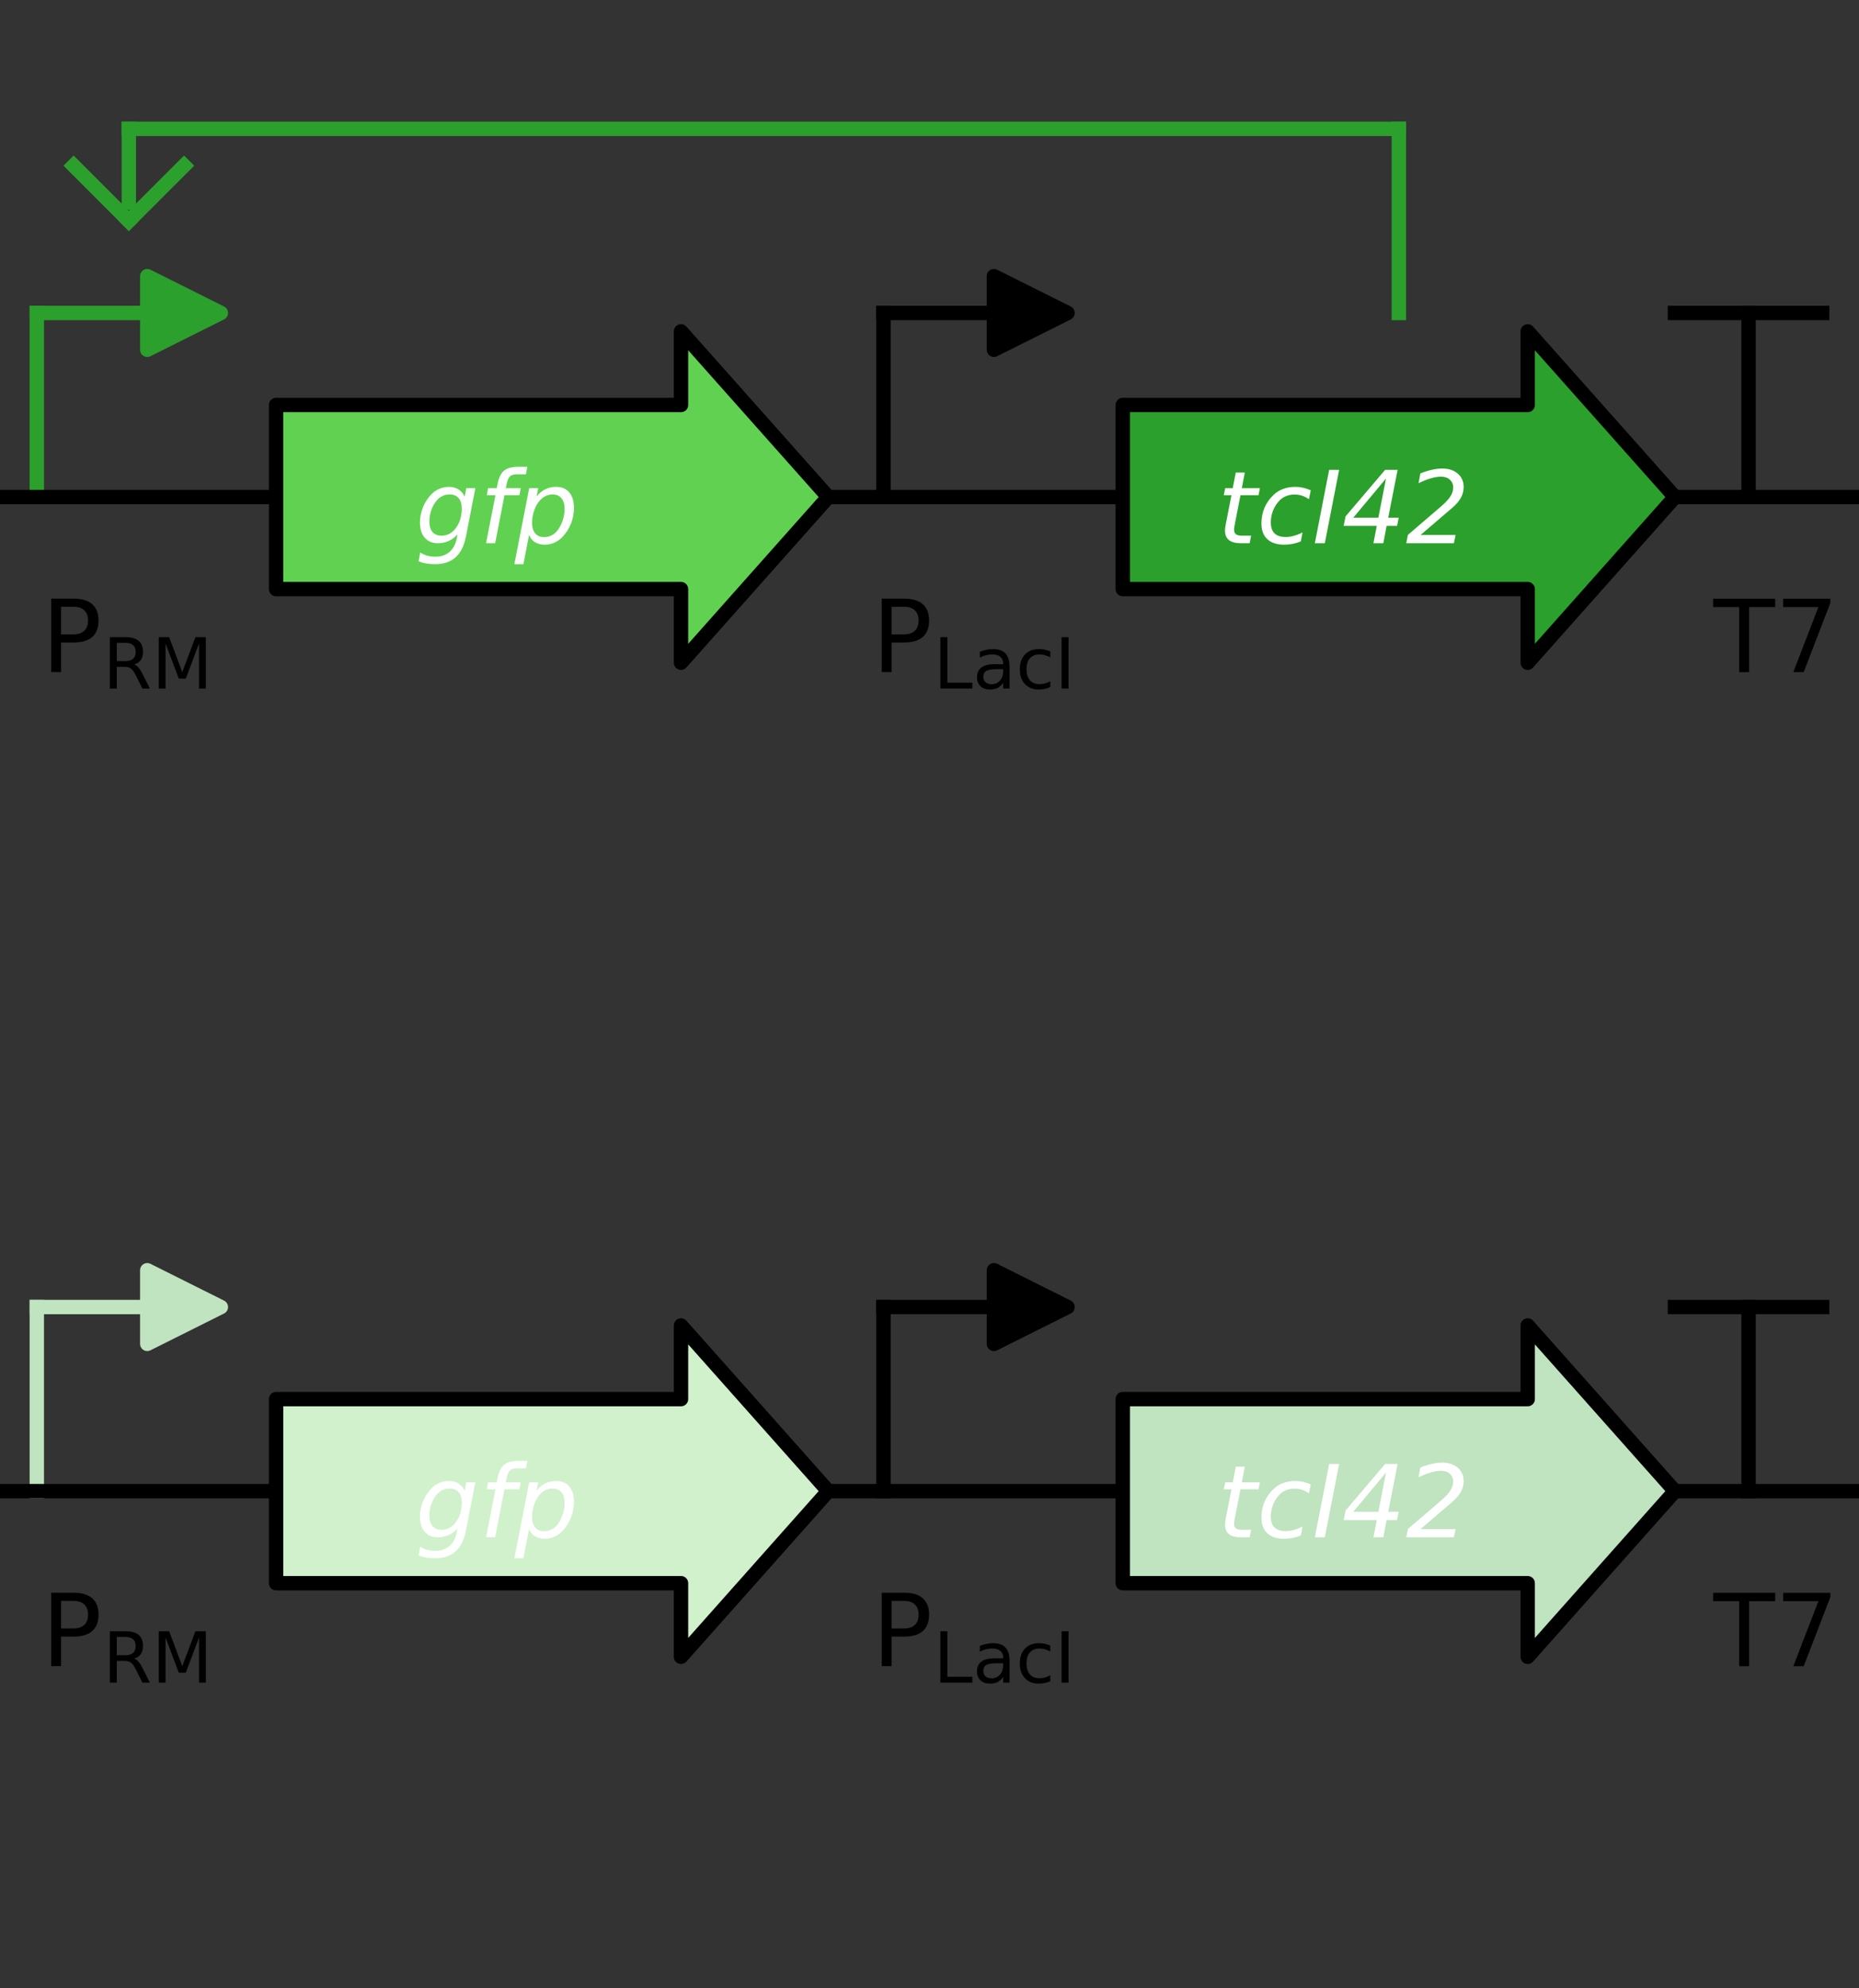 <?xml version="1.0" encoding="utf-8" standalone="no"?>
<!DOCTYPE svg PUBLIC "-//W3C//DTD SVG 1.1//EN"
  "http://www.w3.org/Graphics/SVG/1.1/DTD/svg11.dtd">
<!-- Created with matplotlib (https://matplotlib.org/) -->
<svg height="138.24pt" version="1.1" viewBox="0 0 129.28 138.24" width="129.28pt" xmlns="http://www.w3.org/2000/svg" xmlns:xlink="http://www.w3.org/1999/xlink">
 <rect x="0" y="0" width="129.28" height="138.24" fill="#333333" stroke="none"/>
 <defs>
  <style type="text/css">
*{stroke-linecap:butt;stroke-linejoin:round;}
  </style>
 </defs>
 <g id="figure_1">
  <g id="patch_1">
   <path d="M 0 138.24 
L 129.28 138.24 
L 129.28 0 
L 0 0 
z
" style="fill:none;"/>
  </g>
  <g id="axes_1">
   <g id="patch_2">
    <path clip-path="url(#pf57e802291)" d="M 10.24 19.2 
L 15.36 21.76 
L 10.24 24.32 
z
" style="fill:#2ca02c;stroke:#2ca02c;stroke-linejoin:miter;"/>
    <g id="patch_3">
     <path clip-path="url(#pf57e802291)" d="M 69.12 19.2 
L 74.24 21.76 
L 69.12 24.32 
z
" style="stroke:#000000;stroke-linejoin:miter;"/>
     <g id="line2d_1">
      <path clip-path="url(#pf57e802291)" d="M 121.6 34.56 
L 121.6 21.76 
" style="fill:none;stroke:#000000;stroke-linecap:square;stroke-linejoin:miter;"/>
     </g>
     <g id="line2d_2">
      <path clip-path="url(#pf57e802291)" d="M 2.56 34.56 
L 2.56 21.76 
" style="fill:none;stroke:#2ca02c;stroke-linecap:square;stroke-linejoin:miter;"/>
     </g>
     <g id="line2d_3">
      <path clip-path="url(#pf57e802291)" d="M 61.44 34.56 
L 61.44 21.76 
" style="fill:none;stroke:#000000;stroke-linecap:square;stroke-linejoin:miter;"/>
     </g>
     <g id="line2d_4">
      <path clip-path="url(#pf57e802291)" d="M 116.48 21.76 
L 126.72 21.76 
" style="fill:none;stroke:#000000;stroke-linecap:square;stroke-linejoin:miter;"/>
     </g>
     <g id="line2d_5">
      <path clip-path="url(#pf57e802291)" d="M 2.56 21.76 
L 12.8 21.76 
" style="fill:none;stroke:#2ca02c;stroke-linecap:square;stroke-linejoin:miter;"/>
     </g>
     <g id="line2d_6">
      <path clip-path="url(#pf57e802291)" d="M 61.44 21.76 
L 71.68 21.76 
" style="fill:none;stroke:#000000;stroke-linecap:square;stroke-linejoin:miter;"/>
     </g>
     <g id="line2d_7">
      <path clip-path="url(#pf57e802291)" d="M 0 34.56 
L 129.28 34.56 
" style="fill:none;stroke:#000000;stroke-linecap:square;stroke-linejoin:miter;"/>
     </g>
     <g id="patch_4">
      <path clip-path="url(#pf57e802291)" d="M 19.2 28.16 
L 19.2 40.96 
L 47.36 40.96 
L 47.36 46.08 
L 57.6 34.56 
L 47.36 23.04 
L 47.36 28.16 
z
" style="fill:#61d152;stroke:#000000;stroke-linejoin:miter;"/>
      <g id="patch_5">
       <path clip-path="url(#pf57e802291)" d="M 78.08 28.16 
L 78.08 40.96 
L 106.24 40.96 
L 106.24 46.08 
L 116.48 34.56 
L 106.24 23.04 
L 106.24 28.16 
z
" style="fill:#2ca02c;stroke:#000000;stroke-linejoin:miter;"/>
       <g id="line2d_8">
        <path clip-path="url(#pf57e802291)" d="M 5.12 11.52 
L 8.96 15.36 
" style="fill:none;stroke:#2ca02c;stroke-linecap:square;stroke-linejoin:miter;"/>
       </g>
       <g id="line2d_9">
        <path clip-path="url(#pf57e802291)" d="M 12.8 11.52 
L 8.96 15.36 
" style="fill:none;stroke:#2ca02c;stroke-linecap:square;stroke-linejoin:miter;"/>
       </g>
       <g id="line2d_10">
        <path clip-path="url(#pf57e802291)" d="M 97.28 21.76 
L 97.28 8.96 
" style="fill:none;stroke:#2ca02c;stroke-linecap:square;stroke-linejoin:miter;"/>
       </g>
       <g id="line2d_11">
        <path clip-path="url(#pf57e802291)" d="M 97.28 8.96 
L 8.96 8.96 
" style="fill:none;stroke:#2ca02c;stroke-linecap:square;stroke-linejoin:miter;"/>
       </g>
       <g id="line2d_12">
        <path clip-path="url(#pf57e802291)" d="M 8.96 8.96 
L 8.96 14.08 
" style="fill:none;stroke:#2ca02c;stroke-linecap:square;stroke-linejoin:miter;"/>
       </g>
       <g id="text_1">
        <!-- $\mathrm{P_{RM}}$ -->
        <defs>
         <path d="M 19.672 64.797 
L 19.672 37.406 
L 32.078 37.406 
Q 38.969 37.406 42.719 40.969 
Q 46.484 44.531 46.484 51.125 
Q 46.484 57.672 42.719 61.234 
Q 38.969 64.797 32.078 64.797 
z
M 9.812 72.906 
L 32.078 72.906 
Q 44.344 72.906 50.609 67.359 
Q 56.891 61.812 56.891 51.125 
Q 56.891 40.328 50.609 34.812 
Q 44.344 29.297 32.078 29.297 
L 19.672 29.297 
L 19.672 0 
L 9.812 0 
z
" id="DejaVuSans-80"/>
         <path d="M 44.391 34.188 
Q 47.562 33.109 50.562 29.594 
Q 53.562 26.078 56.594 19.922 
L 66.609 0 
L 56 0 
L 46.688 18.703 
Q 43.062 26.031 39.672 28.422 
Q 36.281 30.812 30.422 30.812 
L 19.672 30.812 
L 19.672 0 
L 9.812 0 
L 9.812 72.906 
L 32.078 72.906 
Q 44.578 72.906 50.734 67.672 
Q 56.891 62.453 56.891 51.906 
Q 56.891 45.016 53.688 40.469 
Q 50.484 35.938 44.391 34.188 
z
M 19.672 64.797 
L 19.672 38.922 
L 32.078 38.922 
Q 39.203 38.922 42.844 42.219 
Q 46.484 45.516 46.484 51.906 
Q 46.484 58.297 42.844 61.547 
Q 39.203 64.797 32.078 64.797 
z
" id="DejaVuSans-82"/>
         <path d="M 9.812 72.906 
L 24.516 72.906 
L 43.109 23.297 
L 61.812 72.906 
L 76.516 72.906 
L 76.516 0 
L 66.891 0 
L 66.891 64.016 
L 48.094 14.016 
L 38.188 14.016 
L 19.391 64.016 
L 19.391 0 
L 9.812 0 
z
" id="DejaVuSans-77"/>
        </defs>
        <g transform="translate(2.87 46.732)scale(0.07 -0.07)">
         <use transform="translate(0 0.094)" xlink:href="#DejaVuSans-80"/>
         <use transform="translate(61.26 -16.312)scale(0.7)" xlink:href="#DejaVuSans-82"/>
         <use transform="translate(109.897 -16.312)scale(0.7)" xlink:href="#DejaVuSans-77"/>
        </g>
       </g>
       <g id="text_2">
        <!-- gfp -->
        <defs>
         <path d="M 59.625 54.688 
L 50.297 6.781 
Q 47.609 -7.125 40.016 -13.953 
Q 32.422 -20.797 19.578 -20.797 
Q 14.844 -20.797 10.781 -20.094 
Q 6.734 -19.391 3.219 -17.922 
L 4.891 -9.188 
Q 8.203 -11.328 11.906 -12.344 
Q 15.625 -13.375 19.828 -13.375 
Q 28.375 -13.375 33.859 -8.703 
Q 39.359 -4.047 41.109 4.688 
L 41.891 8.797 
Q 38.141 4.5 33.156 2.25 
Q 28.172 0 22.406 0 
Q 14.109 0 9.344 5.484 
Q 4.594 10.984 4.594 20.609 
Q 4.594 28.172 7.469 35.422 
Q 10.359 42.672 15.578 48.297 
Q 19.047 52 23.656 54 
Q 28.266 56 33.297 56 
Q 38.812 56 42.906 53.438 
Q 47.016 50.875 49.031 46.188 
L 50.594 54.688 
z
M 46.094 34.625 
Q 46.094 41.266 42.969 44.875 
Q 39.844 48.484 34.078 48.484 
Q 30.516 48.484 27.297 47.062 
Q 24.078 45.656 21.781 43.109 
Q 18.062 38.922 15.984 33.234 
Q 13.922 27.547 13.922 21.484 
Q 13.922 14.75 17.062 11.125 
Q 20.219 7.516 26.125 7.516 
Q 34.672 7.516 40.375 15.25 
Q 46.094 23 46.094 34.625 
z
" id="DejaVuSans-Oblique-103"/>
         <path d="M 47.797 75.984 
L 46.391 68.5 
L 37.797 68.5 
Q 32.906 68.5 30.688 66.578 
Q 28.469 64.656 27.391 59.516 
L 26.422 54.688 
L 41.219 54.688 
L 39.891 47.703 
L 25.094 47.703 
L 15.828 0 
L 6.781 0 
L 16.109 47.703 
L 7.516 47.703 
L 8.797 54.688 
L 17.391 54.688 
L 18.109 58.5 
Q 19.969 68.172 24.625 72.078 
Q 29.297 75.984 39.312 75.984 
z
" id="DejaVuSans-Oblique-102"/>
         <path d="M 49.609 33.688 
Q 49.609 40.875 46.484 44.672 
Q 43.359 48.484 37.5 48.484 
Q 33.5 48.484 29.859 46.438 
Q 26.219 44.391 23.391 40.484 
Q 20.609 36.625 18.938 31.156 
Q 17.281 25.688 17.281 20.312 
Q 17.281 13.484 20.406 9.797 
Q 23.531 6.109 29.297 6.109 
Q 33.547 6.109 37.188 8.109 
Q 40.828 10.109 43.406 13.922 
Q 46.188 17.922 47.891 23.344 
Q 49.609 28.766 49.609 33.688 
z
M 21.781 46.391 
Q 25.391 51.125 30.297 53.562 
Q 35.203 56 41.219 56 
Q 49.609 56 54.25 50.5 
Q 58.891 45.016 58.891 35.109 
Q 58.891 27 56 19.656 
Q 53.125 12.312 47.703 6.5 
Q 44.094 2.641 39.547 0.609 
Q 35.016 -1.422 29.984 -1.422 
Q 24.172 -1.422 20.219 1 
Q 16.266 3.422 14.312 8.203 
L 8.688 -20.797 
L -0.297 -20.797 
L 14.406 54.688 
L 23.391 54.688 
z
" id="DejaVuSans-Oblique-112"/>
        </defs>
        <g style="fill:#ffffff;" transform="translate(28.884 37.772)scale(0.07 -0.07)">
         <use xlink:href="#DejaVuSans-Oblique-103"/>
         <use x="63.477" xlink:href="#DejaVuSans-Oblique-102"/>
         <use x="98.682" xlink:href="#DejaVuSans-Oblique-112"/>
        </g>
       </g>
       <g id="text_3">
        <!-- $\mathrm{P_{LacI}}$ -->
        <defs>
         <path d="M 9.812 72.906 
L 19.672 72.906 
L 19.672 8.297 
L 55.172 8.297 
L 55.172 0 
L 9.812 0 
z
" id="DejaVuSans-76"/>
         <path d="M 34.281 27.484 
Q 23.391 27.484 19.188 25 
Q 14.984 22.516 14.984 16.5 
Q 14.984 11.719 18.141 8.906 
Q 21.297 6.109 26.703 6.109 
Q 34.188 6.109 38.703 11.406 
Q 43.219 16.703 43.219 25.484 
L 43.219 27.484 
z
M 52.203 31.203 
L 52.203 0 
L 43.219 0 
L 43.219 8.297 
Q 40.141 3.328 35.547 0.953 
Q 30.953 -1.422 24.312 -1.422 
Q 15.922 -1.422 10.953 3.297 
Q 6 8.016 6 15.922 
Q 6 25.141 12.172 29.828 
Q 18.359 34.516 30.609 34.516 
L 43.219 34.516 
L 43.219 35.406 
Q 43.219 41.609 39.141 45 
Q 35.062 48.391 27.688 48.391 
Q 23 48.391 18.547 47.266 
Q 14.109 46.141 10.016 43.891 
L 10.016 52.203 
Q 14.938 54.109 19.578 55.047 
Q 24.219 56 28.609 56 
Q 40.484 56 46.344 49.844 
Q 52.203 43.703 52.203 31.203 
z
" id="DejaVuSans-97"/>
         <path d="M 48.781 52.594 
L 48.781 44.188 
Q 44.969 46.297 41.141 47.344 
Q 37.312 48.391 33.406 48.391 
Q 24.656 48.391 19.812 42.844 
Q 14.984 37.312 14.984 27.297 
Q 14.984 17.281 19.812 11.734 
Q 24.656 6.203 33.406 6.203 
Q 37.312 6.203 41.141 7.25 
Q 44.969 8.297 48.781 10.406 
L 48.781 2.094 
Q 45.016 0.344 40.984 -0.531 
Q 36.969 -1.422 32.422 -1.422 
Q 20.062 -1.422 12.781 6.344 
Q 5.516 14.109 5.516 27.297 
Q 5.516 40.672 12.859 48.328 
Q 20.219 56 33.016 56 
Q 37.156 56 41.109 55.141 
Q 45.062 54.297 48.781 52.594 
z
" id="DejaVuSans-99"/>
         <path d="M 9.812 72.906 
L 19.672 72.906 
L 19.672 0 
L 9.812 0 
z
" id="DejaVuSans-73"/>
        </defs>
        <g transform="translate(60.63 46.732)scale(0.07 -0.07)">
         <use transform="translate(0 0.094)" xlink:href="#DejaVuSans-80"/>
         <use transform="translate(61.26 -16.312)scale(0.7)" xlink:href="#DejaVuSans-76"/>
         <use transform="translate(100.259 -16.312)scale(0.7)" xlink:href="#DejaVuSans-97"/>
         <use transform="translate(143.154 -16.312)scale(0.7)" xlink:href="#DejaVuSans-99"/>
         <use transform="translate(181.641 -16.312)scale(0.7)" xlink:href="#DejaVuSans-73"/>
        </g>
       </g>
       <g id="text_4">
        <!-- tcI42 -->
        <defs>
         <path d="M 42.281 54.688 
L 40.922 47.703 
L 23 47.703 
L 17.188 18.016 
Q 16.891 16.359 16.75 15.234 
Q 16.609 14.109 16.609 13.484 
Q 16.609 10.359 18.484 8.938 
Q 20.359 7.516 24.516 7.516 
L 33.594 7.516 
L 32.078 0 
L 23.484 0 
Q 15.484 0 11.547 3.125 
Q 7.625 6.25 7.625 12.594 
Q 7.625 13.719 7.766 15.062 
Q 7.906 16.406 8.203 18.016 
L 14.016 47.703 
L 6.391 47.703 
L 7.812 54.688 
L 15.281 54.688 
L 18.312 70.219 
L 27.297 70.219 
L 24.312 54.688 
z
" id="DejaVuSans-Oblique-116"/>
         <path d="M 53.609 52.594 
L 51.812 43.703 
Q 48.578 46.047 44.938 47.219 
Q 41.312 48.391 37.406 48.391 
Q 33.109 48.391 29.219 46.875 
Q 25.344 45.359 22.703 42.578 
Q 18.5 38.328 16.203 32.609 
Q 13.922 26.906 13.922 20.797 
Q 13.922 13.422 17.609 9.812 
Q 21.297 6.203 28.812 6.203 
Q 32.516 6.203 36.688 7.328 
Q 40.875 8.453 45.406 10.688 
L 43.703 1.812 
Q 39.797 0.203 35.672 -0.609 
Q 31.547 -1.422 27.203 -1.422 
Q 16.312 -1.422 10.453 4.016 
Q 4.594 9.469 4.594 19.578 
Q 4.594 28.078 7.641 35.234 
Q 10.688 42.391 16.703 48.094 
Q 20.797 52 26.312 54 
Q 31.844 56 38.375 56 
Q 42.188 56 45.938 55.141 
Q 49.703 54.297 53.609 52.594 
z
" id="DejaVuSans-Oblique-99"/>
         <path d="M 16.891 72.906 
L 26.812 72.906 
L 12.594 0 
L 2.688 0 
z
" id="DejaVuSans-Oblique-73"/>
         <path d="M 43.016 72.906 
L 55.422 72.906 
L 46.094 25.391 
L 56.5 25.391 
L 54.891 17.188 
L 44.484 17.188 
L 41.219 0 
L 31.391 0 
L 34.719 17.188 
L 1.812 17.188 
L 3.719 26.703 
z
M 43.891 64.312 
L 11.375 25.391 
L 36.281 25.391 
z
" id="DejaVuSans-Oblique-52"/>
         <path d="M 46.094 35.203 
L 14.594 8.203 
L 49.422 8.203 
L 47.703 0 
L 0.391 0 
L 2 8.297 
L 34.906 36.531 
Q 41.5 42.234 44.25 46.547 
Q 47.016 50.875 47.016 55.422 
Q 47.016 60.156 43.688 63.125 
Q 40.375 66.109 35.016 66.109 
Q 30.375 66.109 24.703 64.453 
Q 19.047 62.797 12.594 59.625 
L 14.406 69.391 
Q 20.453 71.781 25.969 73 
Q 31.5 74.219 36.188 74.219 
Q 45.75 74.219 51.578 69.141 
Q 57.422 64.062 57.422 55.812 
Q 57.422 50.25 54.641 45.188 
Q 51.859 40.141 46.094 35.203 
z
" id="DejaVuSans-Oblique-50"/>
        </defs>
        <g style="fill:#ffffff;" transform="translate(84.657 37.772)scale(0.07 -0.07)">
         <use xlink:href="#DejaVuSans-Oblique-116"/>
         <use x="39.209" xlink:href="#DejaVuSans-Oblique-99"/>
         <use x="94.189" xlink:href="#DejaVuSans-Oblique-73"/>
         <use x="123.682" xlink:href="#DejaVuSans-Oblique-52"/>
         <use x="187.305" xlink:href="#DejaVuSans-Oblique-50"/>
        </g>
       </g>
       <g id="text_5">
        <!-- T7 -->
        <defs>
         <path d="M -0.297 72.906 
L 61.375 72.906 
L 61.375 64.594 
L 35.5 64.594 
L 35.5 0 
L 25.594 0 
L 25.594 64.594 
L -0.297 64.594 
z
" id="DejaVuSans-84"/>
         <path d="M 8.203 72.906 
L 55.078 72.906 
L 55.078 68.703 
L 28.609 0 
L 18.312 0 
L 43.219 64.594 
L 8.203 64.594 
z
" id="DejaVuSans-55"/>
        </defs>
        <g transform="translate(119.155 46.732)scale(0.07 -0.07)">
         <use xlink:href="#DejaVuSans-84"/>
         <use x="61.084" xlink:href="#DejaVuSans-55"/>
        </g>
       </g>
      </g>
      <g id="axes_2">
       <g id="patch_6">
        <path clip-path="url(#pa11b0f80c0)" d="M 10.24 88.32 
L 15.36 90.88 
L 10.24 93.44 
z
" style="fill:#c0e3c0;stroke:#c0e3c0;stroke-linejoin:miter;"/>
        <g id="patch_7">
         <path clip-path="url(#pa11b0f80c0)" d="M 69.12 88.32 
L 74.24 90.88 
L 69.12 93.44 
z
" style="stroke:#000000;stroke-linejoin:miter;"/>
         <g id="line2d_13">
          <path clip-path="url(#pa11b0f80c0)" d="M 121.6 103.68 
L 121.6 90.88 
" style="fill:none;stroke:#000000;stroke-linecap:square;stroke-linejoin:miter;"/>
         </g>
         <g id="line2d_14">
          <path clip-path="url(#pa11b0f80c0)" d="M 2.56 103.68 
L 2.56 90.88 
" style="fill:none;stroke:#c0e3c0;stroke-linecap:square;stroke-linejoin:miter;"/>
         </g>
         <g id="line2d_15">
          <path clip-path="url(#pa11b0f80c0)" d="M 61.44 103.68 
L 61.44 90.88 
" style="fill:none;stroke:#000000;stroke-linecap:square;stroke-linejoin:miter;"/>
         </g>
         <g id="line2d_16">
          <path clip-path="url(#pa11b0f80c0)" d="M 116.48 90.88 
L 126.72 90.88 
" style="fill:none;stroke:#000000;stroke-linecap:square;stroke-linejoin:miter;"/>
         </g>
         <g id="line2d_17">
          <path clip-path="url(#pa11b0f80c0)" d="M 2.56 90.88 
L 12.8 90.88 
" style="fill:none;stroke:#c0e3c0;stroke-linecap:square;stroke-linejoin:miter;"/>
         </g>
         <g id="line2d_18">
          <path clip-path="url(#pa11b0f80c0)" d="M 61.44 90.88 
L 71.68 90.88 
" style="fill:none;stroke:#000000;stroke-linecap:square;stroke-linejoin:miter;"/>
         </g>
         <g id="line2d_19">
          <path clip-path="url(#pa11b0f80c0)" d="M 0 103.68 
L 129.28 103.68 
" style="fill:none;stroke:#000000;stroke-linecap:square;stroke-linejoin:miter;"/>
         </g>
         <g id="patch_8">
          <path clip-path="url(#pa11b0f80c0)" d="M 19.2 97.28 
L 19.2 110.08 
L 47.36 110.08 
L 47.36 115.2 
L 57.6 103.68 
L 47.36 92.16 
L 47.36 97.28 
z
" style="fill:#d0f1cb;stroke:#000000;stroke-linejoin:miter;"/>
          <g id="patch_9">
           <path clip-path="url(#pa11b0f80c0)" d="M 78.08 97.28 
L 78.08 110.08 
L 106.24 110.08 
L 106.24 115.2 
L 116.48 103.68 
L 106.24 92.16 
L 106.24 97.28 
z
" style="fill:#c0e3c0;stroke:#000000;stroke-linejoin:miter;"/>
           <g id="text_6">
            <!-- $\mathrm{P_{RM}}$ -->
            <g transform="translate(2.87 115.852)scale(0.07 -0.07)">
             <use transform="translate(0 0.094)" xlink:href="#DejaVuSans-80"/>
             <use transform="translate(61.26 -16.312)scale(0.7)" xlink:href="#DejaVuSans-82"/>
             <use transform="translate(109.897 -16.312)scale(0.7)" xlink:href="#DejaVuSans-77"/>
            </g>
           </g>
           <g id="text_7">
            <!-- gfp -->
            <g style="fill:#ffffff;" transform="translate(28.884 106.892)scale(0.07 -0.07)">
             <use xlink:href="#DejaVuSans-Oblique-103"/>
             <use x="63.477" xlink:href="#DejaVuSans-Oblique-102"/>
             <use x="98.682" xlink:href="#DejaVuSans-Oblique-112"/>
            </g>
           </g>
           <g id="text_8">
            <!-- $\mathrm{P_{LacI}}$ -->
            <g transform="translate(60.63 115.852)scale(0.07 -0.07)">
             <use transform="translate(0 0.094)" xlink:href="#DejaVuSans-80"/>
             <use transform="translate(61.26 -16.312)scale(0.7)" xlink:href="#DejaVuSans-76"/>
             <use transform="translate(100.259 -16.312)scale(0.7)" xlink:href="#DejaVuSans-97"/>
             <use transform="translate(143.154 -16.312)scale(0.7)" xlink:href="#DejaVuSans-99"/>
             <use transform="translate(181.641 -16.312)scale(0.7)" xlink:href="#DejaVuSans-73"/>
            </g>
           </g>
           <g id="text_9">
            <!-- tcI42 -->
            <g style="fill:#ffffff;" transform="translate(84.657 106.892)scale(0.07 -0.07)">
             <use xlink:href="#DejaVuSans-Oblique-116"/>
             <use x="39.209" xlink:href="#DejaVuSans-Oblique-99"/>
             <use x="94.189" xlink:href="#DejaVuSans-Oblique-73"/>
             <use x="123.682" xlink:href="#DejaVuSans-Oblique-52"/>
             <use x="187.305" xlink:href="#DejaVuSans-Oblique-50"/>
            </g>
           </g>
           <g id="text_10">
            <!-- T7 -->
            <g transform="translate(119.155 115.852)scale(0.07 -0.07)">
             <use xlink:href="#DejaVuSans-84"/>
             <use x="61.084" xlink:href="#DejaVuSans-55"/>
            </g>
           </g>
          </g>
         </g>
         <defs>
          <clipPath id="pf57e802291">
           <rect height="69.12" width="129.28" x="0" y="-0"/>
          </clipPath>
          <clipPath id="pa11b0f80c0">
           <rect height="69.12" width="129.28" x="0" y="69.12"/>
          </clipPath>
         </defs>
        </g>
       </g>
      </g>
     </g>
    </g>
   </g>
  </g>
 </g>
</svg>

